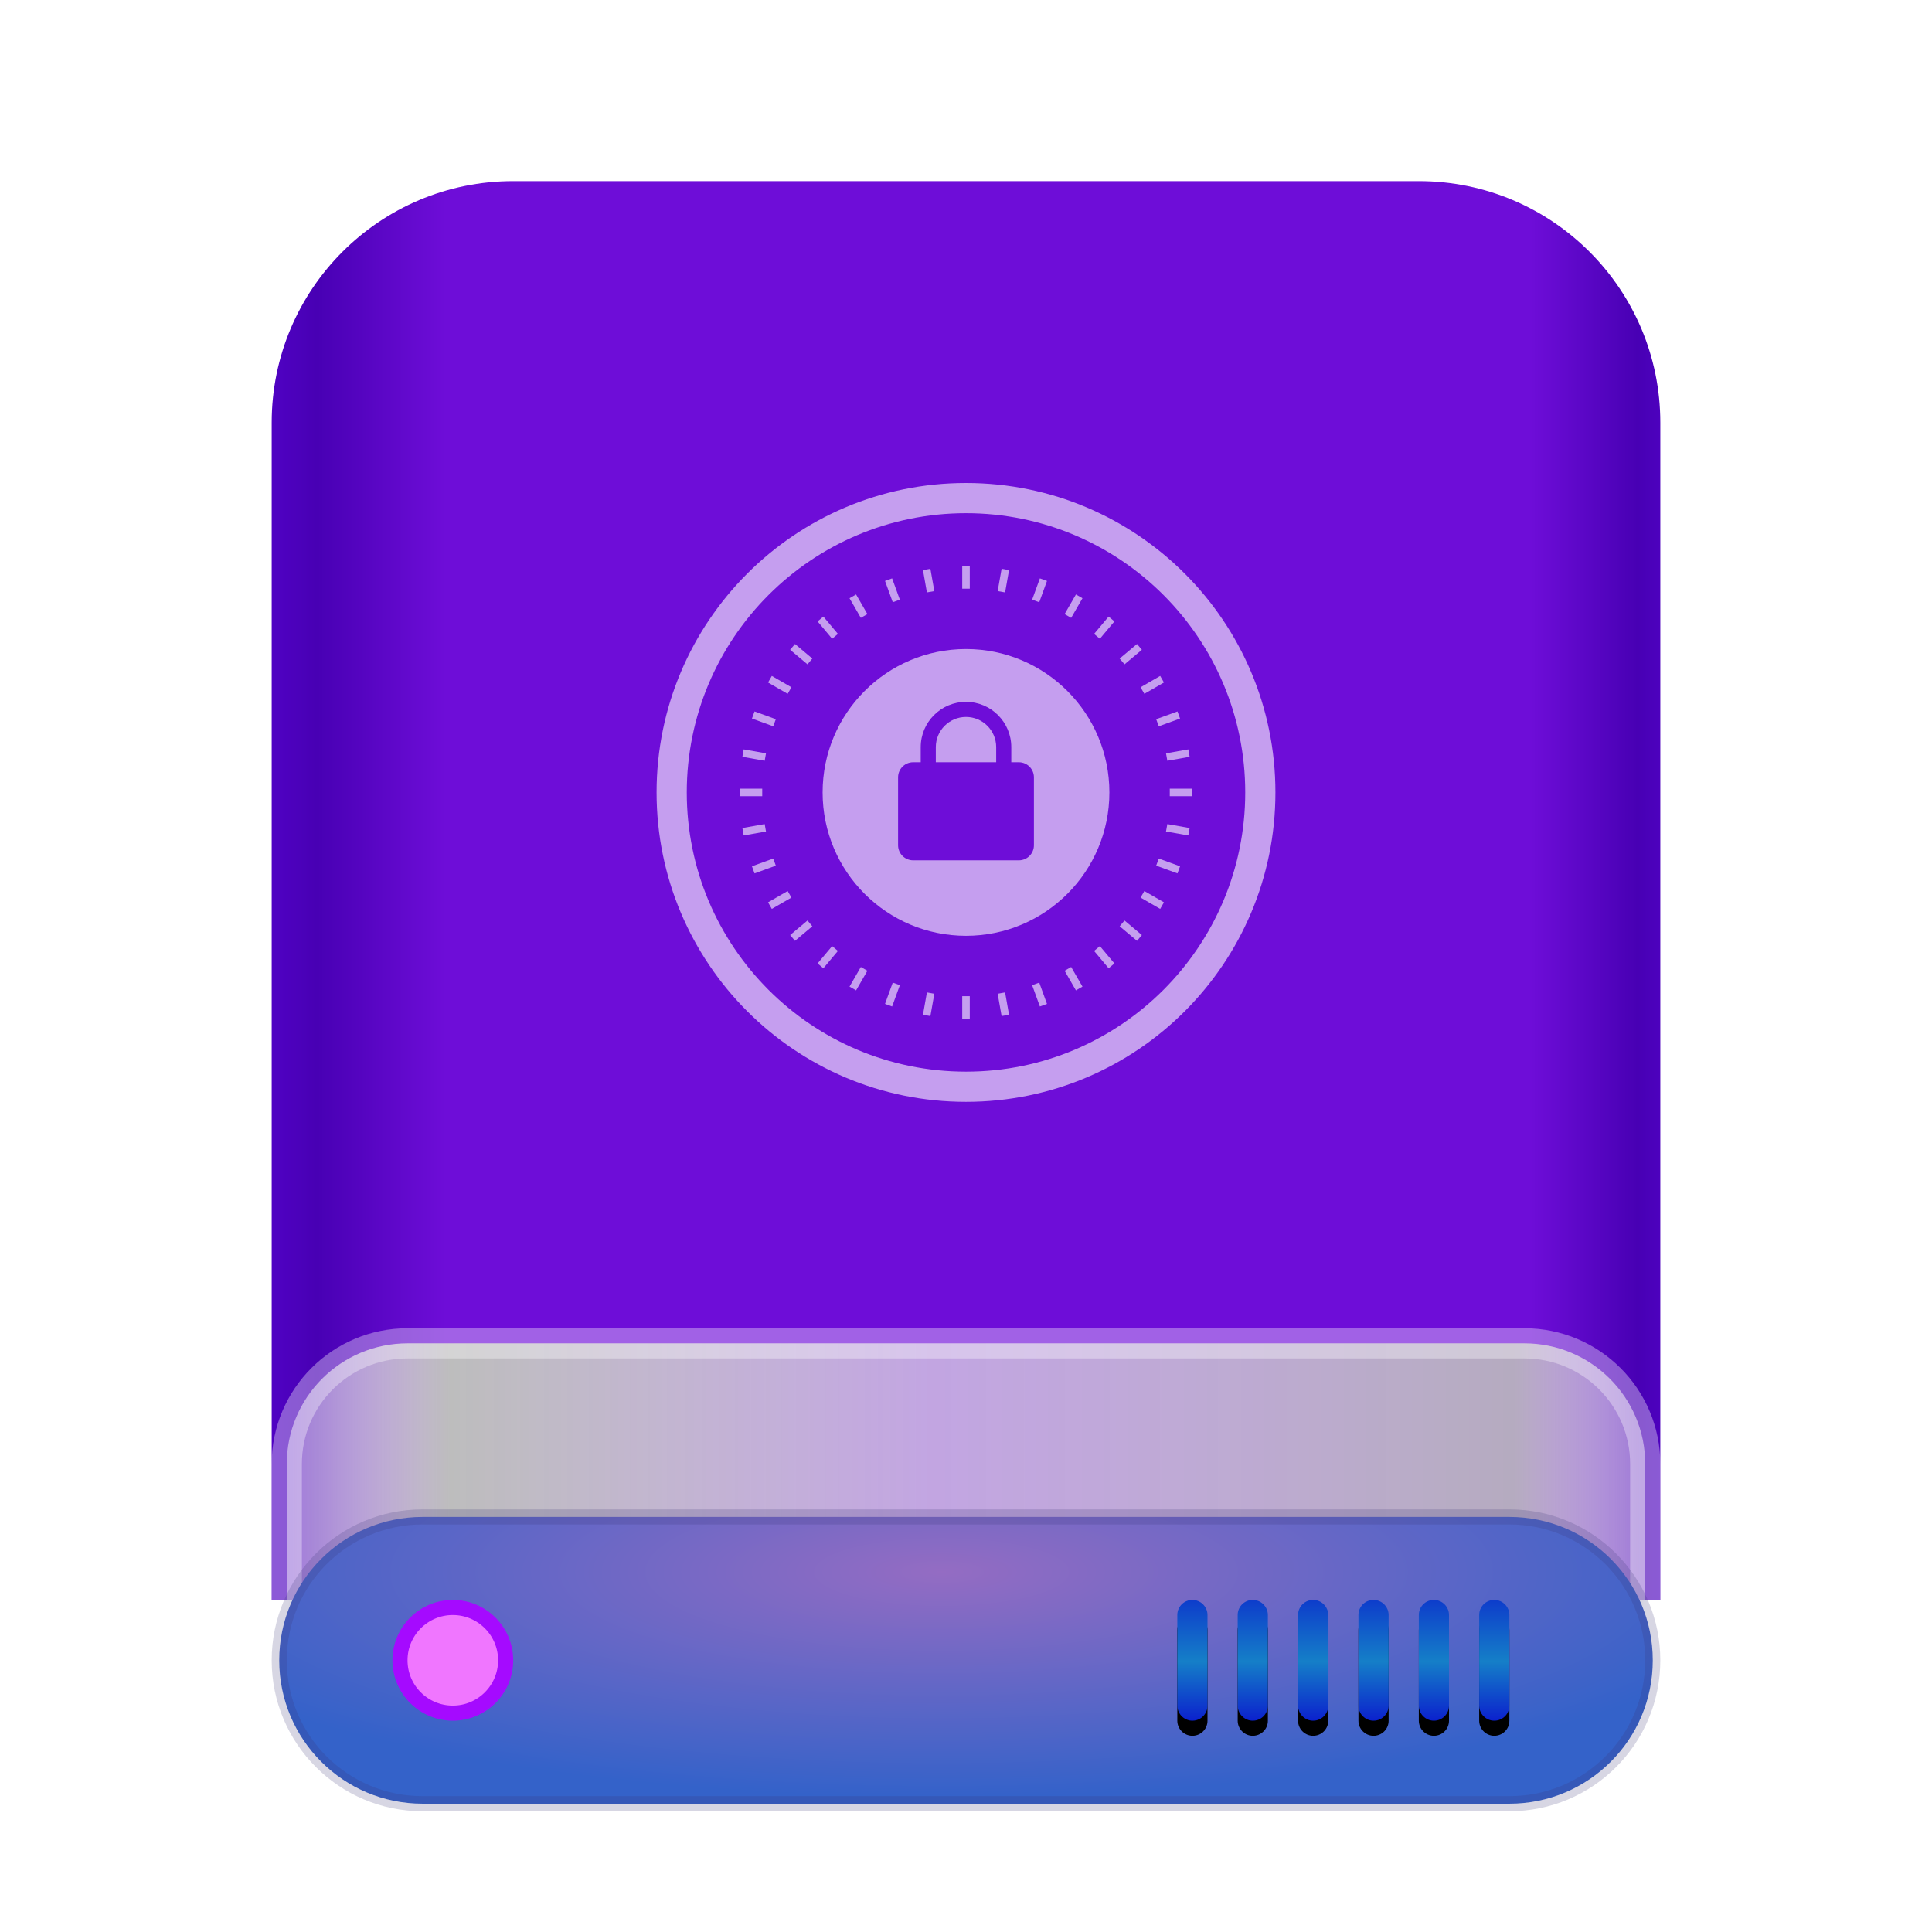 <svg xmlns="http://www.w3.org/2000/svg" xmlns:xlink="http://www.w3.org/1999/xlink" width="128" height="128" viewBox="0 0 128 128">
  <defs>
    <filter id="drive-removable-media-encrypted-a" width="134.8%" height="129.6%" x="-17.4%" y="-14.8%" filterUnits="objectBoundingBox">
      <feOffset dy="2" in="SourceAlpha" result="shadowOffsetOuter1"/>
      <feGaussianBlur in="shadowOffsetOuter1" result="shadowBlurOuter1" stdDeviation="3"/>
      <feComposite in="shadowBlurOuter1" in2="SourceAlpha" operator="out" result="shadowBlurOuter1"/>
      <feColorMatrix in="shadowBlurOuter1" result="shadowMatrixOuter1" values="0 0 0 0 0   0 0 0 0 0   0 0 0 0 0  0 0 0 0.2 0"/>
      <feMerge>
        <feMergeNode in="shadowMatrixOuter1"/>
        <feMergeNode in="SourceGraphic"/>
      </feMerge>
    </filter>
    <linearGradient id="drive-removable-media-encrypted-b" x1="102.549%" x2="-2.652%" y1="57.682%" y2="57.682%">
      <stop offset="0%" stop-color="#5704D2"/>
      <stop offset="4.571%" stop-color="#4800B4"/>
      <stop offset="11.797%" stop-color="#6E0DD8"/>
      <stop offset="85.095%" stop-color="#6E0DD8"/>
      <stop offset="93.793%" stop-color="#4800B4"/>
      <stop offset="100%" stop-color="#5704D2"/>
    </linearGradient>
    <linearGradient id="drive-removable-media-encrypted-c" x1="100%" x2="0%" y1="56.43%" y2="56.43%">
      <stop offset="0%" stop-color="#FFF" stop-opacity=".46"/>
      <stop offset="9.936%" stop-color="#BDBDBD" stop-opacity=".9"/>
      <stop offset="52.356%" stop-color="#E6E6E6" stop-opacity=".7"/>
      <stop offset="87.648%" stop-color="#BDBDBD"/>
      <stop offset="100%" stop-color="#FFF" stop-opacity=".46"/>
    </linearGradient>
    <radialGradient id="drive-removable-media-encrypted-d" cx="48.239%" cy="19.103%" r="78.654%" fx="48.239%" fy="19.103%" gradientTransform="matrix(0 1 -.778 0 .631 -.291)">
      <stop offset="0%" stop-color="#946CC3"/>
      <stop offset="100%" stop-color="#3462C9"/>
    </radialGradient>
    <linearGradient id="drive-removable-media-encrypted-g" x1="50%" x2="50%" y1="0%" y2="100%">
      <stop offset="0%" stop-color="#0D3CCB"/>
      <stop offset="50.85%" stop-color="#157FC8"/>
      <stop offset="100%" stop-color="#0B21CD"/>
    </linearGradient>
    <path id="drive-removable-media-encrypted-f" d="M61,94 C61.552,94 62,94.453 62,94.997 L62,101.003 C62,101.514 61.617,101.936 61.117,101.993 L61,102 C60.448,102 60,101.547 60,101.003 L60,94.997 C60,94.486 60.383,94.064 60.883,94.007 L61,94 Z M65,94 C65.552,94 66,94.453 66,94.997 L66,101.003 C66,101.514 65.617,101.936 65.117,101.993 L65,102 C64.448,102 64,101.547 64,101.003 L64,94.997 C64,94.486 64.383,94.064 64.883,94.007 L65,94 Z M69,94 C69.552,94 70,94.453 70,94.997 L70,101.003 C70,101.514 69.617,101.936 69.117,101.993 L69,102 C68.448,102 68,101.547 68,101.003 L68,94.997 C68,94.486 68.383,94.064 68.883,94.007 L69,94 Z M73,94 C73.552,94 74,94.453 74,94.997 L74,101.003 C74,101.514 73.617,101.936 73.117,101.993 L73,102 C72.448,102 72,101.547 72,101.003 L72,94.997 C72,94.486 72.383,94.064 72.883,94.007 L73,94 Z M77,94 C77.552,94 78,94.453 78,94.997 L78,101.003 C78,101.514 77.617,101.936 77.117,101.993 L77,102 C76.448,102 76,101.547 76,101.003 L76,94.997 C76,94.486 76.383,94.064 76.883,94.007 L77,94 Z M81,94 C81.552,94 82,94.453 82,94.997 L82,101.003 C82,101.514 81.617,101.936 81.117,101.993 L81,102 C80.448,102 80,101.547 80,101.003 L80,94.997 C80,94.486 80.383,94.064 80.883,94.007 L81,94 Z"/>
    <filter id="drive-removable-media-encrypted-e" width="104.5%" height="125%" x="-2.3%" y="-6.2%" filterUnits="objectBoundingBox">
      <feOffset dy="1" in="SourceAlpha" result="shadowOffsetOuter1"/>
      <feColorMatrix in="shadowOffsetOuter1" values="0 0 0 0 1   0 0 0 0 1   0 0 0 0 1  0 0 0 0.15 0"/>
    </filter>
  </defs>
  <g fill="none" fill-rule="evenodd">
    <g filter="url(#drive-removable-media-encrypted-a)" transform="translate(18 10)">
      <path fill="url(#drive-removable-media-encrypted-b)" d="M-3.48450158e-10,15.999 C-3.48450158e-10,7.163 7.162,4.06657819e-10 15.999,4.06657819e-10 L76.001,4.06657819e-10 C84.837,4.06657819e-10 92,7.162 92,15.999 L92,94 L-3.48450158e-10,94 L-3.48450158e-10,15.999 Z"/>
      <path fill="url(#drive-removable-media-encrypted-c)" stroke="#FFF" stroke-opacity=".35" stroke-width="2" d="M1,84.994 L1,95.006 C1,99.421 4.586,103 9.01,103 L82.99,103 C87.419,103 91,99.423 91,95.006 L91,84.994 C91,80.579 87.414,77 82.99,77 L9.01,77 C4.581,77 1,80.577 1,84.994 Z"/>
      <path fill="url(#drive-removable-media-encrypted-d)" stroke="#393377" stroke-opacity=".2" d="M0.5,98 C0.5,103.248 4.752,107.5 9.999,107.5 L82.001,107.5 C87.253,107.5 91.5,103.25 91.5,98 C91.5,92.752 87.248,88.5 82.001,88.5 L9.999,88.5 C4.747,88.5 0.5,92.75 0.5,98 Z"/>
      <use fill="#000" filter="url(#drive-removable-media-encrypted-e)" xlink:href="#drive-removable-media-encrypted-f"/>
      <use fill="url(#drive-removable-media-encrypted-g)" xlink:href="#drive-removable-media-encrypted-f"/>
      <path fill="#F076FF" stroke="#A50AFF" d="M12,101.5 C13.933,101.5 15.5,99.933 15.5,98 C15.5,96.067 13.933,94.5 12,94.5 C10.067,94.5 8.5,96.067 8.5,98 C8.5,99.933 10.067,101.5 12,101.5 Z"/>
    </g>
    <g fill="#FFF" fill-opacity=".6" transform="translate(43.5 32)">
      <path d="M20.5,0 C31.822,-2.07978778e-15 41,9.178 41,20.5 C41,31.822 31.822,41 20.5,41 C9.178,41 1.38652519e-15,31.822 0,20.5 C-1.38652519e-15,9.178 9.178,2.07978778e-15 20.5,0 Z M20.5,2 C10.283,2 2,10.283 2,20.5 C2,30.717 10.283,39 20.5,39 C30.717,39 39,30.717 39,20.5 C39,10.283 30.717,2 20.5,2 Z M20.5,11 C25.747,11 30,15.253 30,20.5 C30,25.747 25.747,30 20.5,30 C15.253,30 11,25.747 11,20.5 C11,15.253 15.253,11 20.5,11 Z M20.5,14.5 C18.843,14.5 17.5,15.843 17.5,17.5 L17.5,17.5 L17.5,18.5 L17,18.5 C16.448,18.5 16,18.948 16,19.5 L16,19.5 L16,24 C16,24.552 16.448,25 17,25 L17,25 L24,25 C24.552,25 25,24.552 25,24 L25,24 L25,19.5 C25,18.948 24.552,18.5 24,18.5 L24,18.5 L23.5,18.5 L23.5,17.5 C23.5,15.843 22.157,14.5 20.5,14.5 Z M20.5,15.5 C21.605,15.5 22.5,16.395 22.5,17.5 L22.5,17.5 L22.5,18.5 L18.5,18.5 L18.5,17.5 C18.5,16.395 19.395,15.5 20.5,15.5 Z"/>
      <path d="M15.25,28.5 L15.25,30 L14.75,30 L14.75,28.5 L15.25,28.5 Z M17.59,28.251 L17.851,29.729 L17.359,29.816 L17.098,28.338 L17.59,28.251 Z M12.41,28.251 L12.902,28.338 L12.641,29.816 L12.149,29.729 L12.41,28.251 Z M19.852,27.6 L20.365,29.01 L19.895,29.181 L19.382,27.771 L19.852,27.6 Z M10.148,27.6 L10.618,27.771 L10.105,29.181 L9.635,29.01 L10.148,27.6 Z M21.967,26.566 L22.717,27.865 L22.283,28.115 L21.533,26.816 L21.967,26.566 Z M8.033,26.566 L8.467,26.816 L7.717,28.115 L7.283,27.865 L8.033,26.566 Z M23.869,25.181 L24.833,26.33 L24.45,26.651 L23.486,25.502 L23.869,25.181 Z M6.131,25.181 L6.514,25.502 L5.55,26.651 L5.167,26.33 L6.131,25.181 Z M25.502,23.486 L26.651,24.45 L26.33,24.833 L25.181,23.869 L25.502,23.486 Z M4.498,23.486 L4.819,23.869 L3.67,24.833 L3.349,24.45 L4.498,23.486 Z M26.816,21.533 L28.115,22.283 L27.865,22.717 L26.566,21.967 L26.816,21.533 Z M3.184,21.533 L3.434,21.967 L2.135,22.717 L1.885,22.283 L3.184,21.533 Z M27.771,19.382 L29.181,19.895 L29.01,20.365 L27.6,19.852 L27.771,19.382 Z M2.229,19.382 L2.4,19.852 L0.99,20.365 L0.819,19.895 L2.229,19.382 Z M28.338,17.098 L29.816,17.359 L29.729,17.851 L28.251,17.59 L28.338,17.098 Z M1.662,17.098 L1.749,17.59 L0.271,17.851 L0.184,17.359 L1.662,17.098 Z M30,14.75 L30,15.25 L28.5,15.25 L28.5,14.75 L30,14.75 Z M1.5,14.75 L1.5,15.25 L0,15.25 L-9.18485099e-17,14.75 L1.5,14.75 Z M29.729,12.149 L29.816,12.641 L28.338,12.902 L28.251,12.41 L29.729,12.149 Z M0.271,12.149 L1.749,12.41 L1.662,12.902 L0.184,12.641 L0.271,12.149 Z M29.01,9.635 L29.181,10.105 L27.771,10.618 L27.6,10.148 L29.01,9.635 Z M0.99,9.635 L2.4,10.148 L2.229,10.618 L0.819,10.105 L0.99,9.635 Z M27.865,7.283 L28.115,7.717 L26.816,8.467 L26.566,8.033 L27.865,7.283 Z M2.135,7.283 L3.434,8.033 L3.184,8.467 L1.885,7.717 L2.135,7.283 Z M26.33,5.167 L26.651,5.55 L25.502,6.514 L25.181,6.131 L26.33,5.167 Z M3.67,5.167 L4.819,6.131 L4.498,6.514 L3.349,5.55 L3.67,5.167 Z M24.45,3.349 L24.833,3.67 L23.869,4.819 L23.486,4.498 L24.45,3.349 Z M5.55,3.349 L6.514,4.498 L6.131,4.819 L5.167,3.67 L5.55,3.349 Z M22.283,1.885 L22.717,2.135 L21.967,3.434 L21.533,3.184 L22.283,1.885 Z M7.717,1.885 L8.467,3.184 L8.033,3.434 L7.283,2.135 L7.717,1.885 Z M19.895,0.819 L20.365,0.99 L19.852,2.4 L19.382,2.229 L19.895,0.819 Z M10.105,0.819 L10.618,2.229 L10.148,2.4 L9.635,0.99 L10.105,0.819 Z M17.359,0.184 L17.851,0.271 L17.59,1.749 L17.098,1.662 L17.359,0.184 Z M12.641,0.184 L12.902,1.662 L12.41,1.749 L12.149,0.271 L12.641,0.184 Z M15.25,0 L15.25,1.5 L14.75,1.5 L14.75,0 L15.25,0 Z" transform="translate(5.5 5.5)"/>
    </g>
  </g>
</svg>
